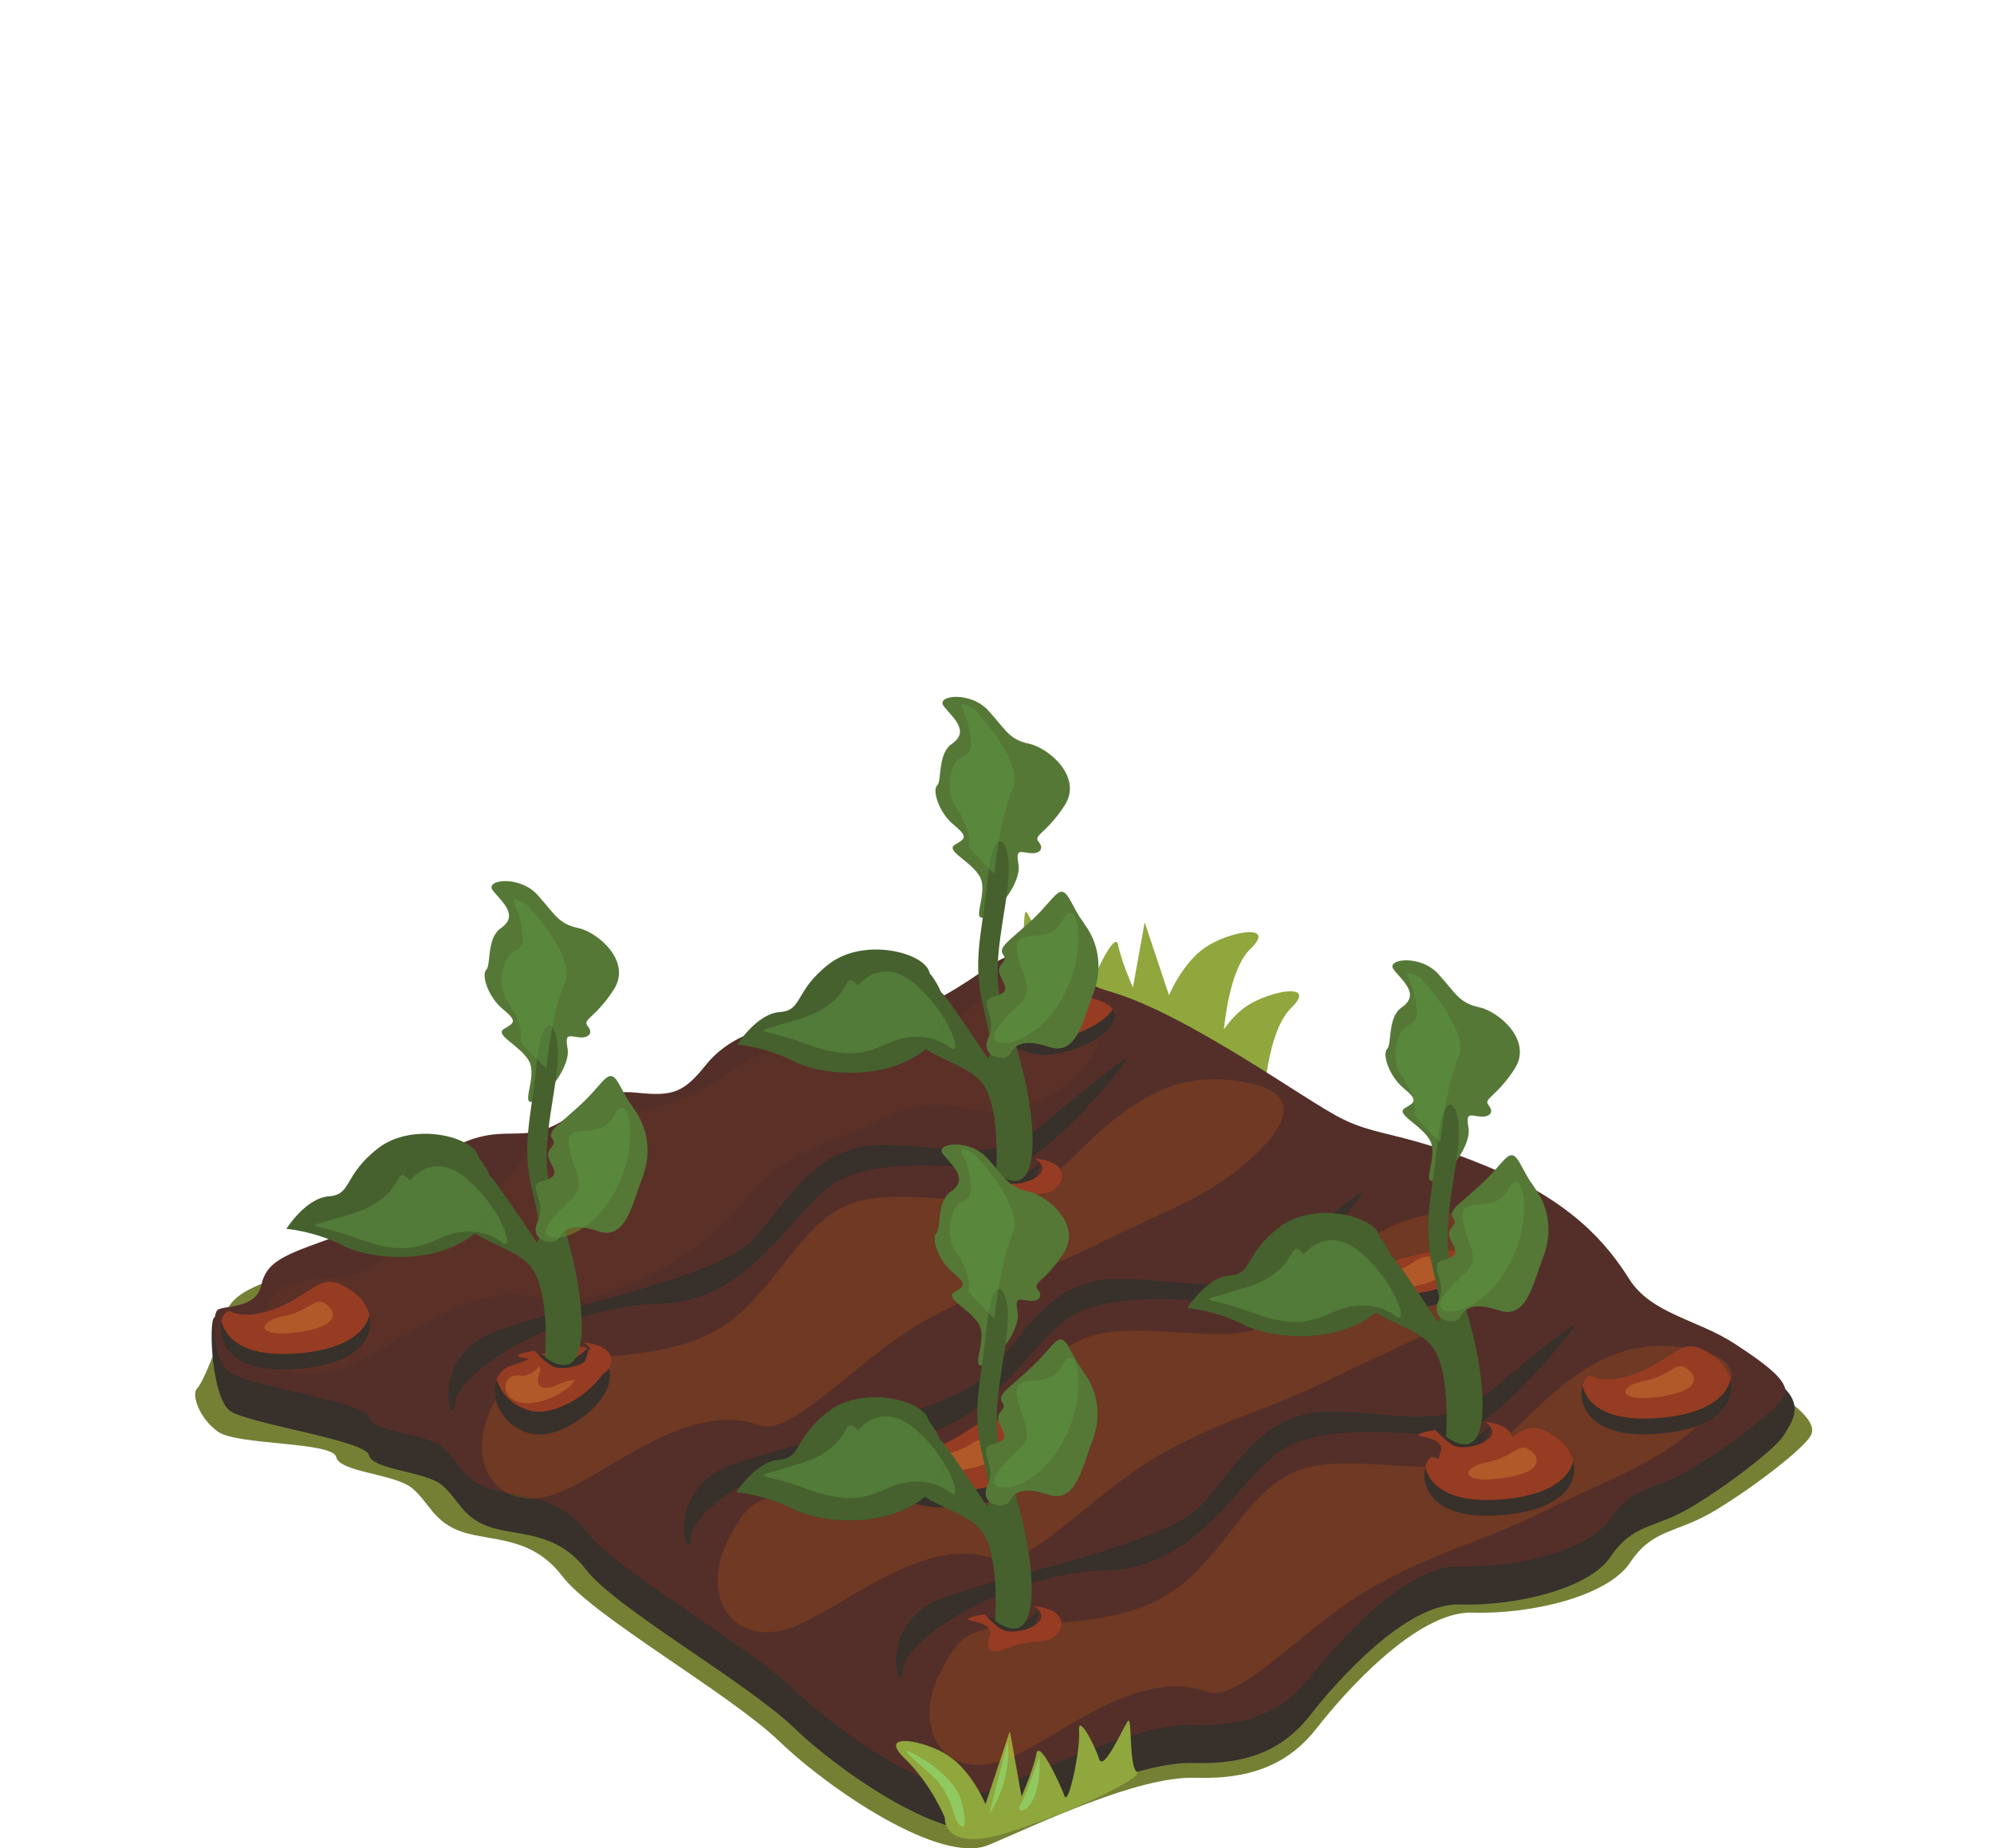 <?xml version="1.0" encoding="UTF-8" standalone="no"?>
<svg xmlns="http://www.w3.org/2000/svg" width="100%" height="100%" viewBox="0 0 356 330" version="1.1" style="clip-rule:evenodd;fill-rule:evenodd;stroke-linejoin:round;stroke-miterlimit:2" id="svg311">
    <g transform="translate(34.841,124.417)" style="clip-rule:evenodd;display:inline;fill-rule:evenodd;stroke-linejoin:round;stroke-miterlimit:2" id="stage_1">
        <path d="m 181.132,63.847 -0.359,-1.078 c 0.244,0.141 0.465,0.276 0.664,0.403 -0.197,0.42 -0.305,0.675 -0.305,0.675 z m -6.439,-1.383 c 0,0 -0.567,-1.283 -1.185,-2.905 0.568,0.203 1.099,0.402 1.602,0.598 z m -7.68,-0.049 c -0.412,1.148 -1.38,-2.197 -2.016,-5.729 1.324,0.479 2.659,0.943 3.984,1.369 -0.89,1.743 -1.694,3.594 -1.968,4.36 z M 160.86,55.74 c -0.362,1.159 -1.301,0.06 -2.287,-1.565 0.806,0.339 1.632,0.676 2.476,1.012 -0.071,0.195 -0.137,0.382 -0.189,0.553 z m 26.839,-0.504 c -1.631,1.096 -2.985,2.645 -4.034,4.129 0.522,-4.793 1.768,-11.505 4.736,-14.37 4.859,-4.692 -3.78,-3.132 -7.967,-0.324 -4.183,2.807 -6.566,8.611 -6.566,8.611 l -4.339,-13.026 -2.1,11.643 c 0,0 -2.138,-4.837 -2.642,-7.599 -0.505,-2.763 -4.367,5.669 -5.039,7.552 -0.675,1.883 -2.85,-8.307 -2.59,-11.6 0.258,-3.293 -2.773,2.394 -3.565,4.923 -0.787,2.529 -4.325,-5.677 -5.142,-6.715 -0.815,-1.037 -0.142,8.211 -1.633,9.057 -0.835,0.473 2.866,2.679 8.343,5.169 -0.118,2.329 -0.314,4.963 -1.077,5.395 -1.488,0.847 11.411,7.18 23.122,10.847 11.71,3.67 13.353,6.325 13.353,6.325 0,0 0.25,-15.004 5.108,-19.694 4.857,-4.691 -3.783,-3.131 -7.968,-0.323 z" style="fill:#8fa73d;fill-rule:nonzero" id="path2-48"/>
        <path d="m 279.154,122.008 c -6.858,-4.458 -15.431,-5.484 -19.545,-12 -4.116,-6.515 -10.631,-14.402 -26.403,-20.916 -15.774,-6.516 -20.231,-5.487 -27.089,-8.917 -6.857,-3.427 -28.8,-19.544 -43.204,-23.659 -9.611,-2.746 -13.029,-11.314 -22.63,-4.458 -9.598,6.858 -20.229,12.346 -30.516,10.972 -10.284,-1.37 -17.831,2.058 -21.945,7.202 -4.116,5.144 -6.172,5.829 -12.688,5.144 -6.514,-0.687 -7.885,1.714 -14.398,5.485 -6.515,3.772 -9.945,0.687 -17.146,3.429 -7.202,2.743 -11.999,5.485 -13.373,11.316 -1.372,5.828 -1.028,2.742 -10.287,6.172 -9.257,3.428 -13.715,4.457 -14.743,9.257 -1.029,4.8 -3.824,11.434 -4.854,12.463 -1.029,1.029 0.355,5.332 3.785,7.732 3.428,2.401 20.498,1.75 21.07,4.493 0.571,2.742 10.516,2.968 13.603,5.6 3.084,2.631 3.771,6.059 8.914,7.772 5.143,1.716 12.345,0.687 17.831,7.888 5.485,7.2 29.83,20.916 38.745,29.486 8.915,8.574 28.802,22.118 37.375,18.518 8.571,-3.601 26.589,-12.345 36.953,-12.002 10.366,0.342 16.879,-2.742 21.681,-8.914 4.799,-6.172 17.83,-20.916 27.773,-20.573 9.944,0.344 24.002,-2.744 28.117,-8.917 4.113,-6.169 8.23,-5.14 15.086,-9.257 6.858,-4.115 15.772,-10.973 17.145,-13.373 1.373,-2.398 -2.4,-5.484 -9.257,-9.943 z" style="fill:#758035;fill-rule:nonzero" id="path4-0"/>
        <path d="m 281.519,121.687 c -6.58,-4.277 -21.553,-4.72 -25.502,-10.975 -3.948,-6.251 -10.201,-13.818 -25.339,-20.072 -15.136,-6.251 -19.415,-5.266 -25.996,-8.556 -6.58,-3.292 -27.64,-18.757 -41.461,-22.706 -9.226,-2.634 -12.504,-10.859 -21.719,-4.278 -9.213,6.583 -19.414,11.848 -29.287,10.531 -9.874,-1.317 -17.11,1.975 -21.059,6.91 -3.951,4.936 -5.924,5.595 -12.176,4.936 -6.253,-0.658 -7.568,1.646 -13.818,5.266 -6.255,3.62 -9.547,0.659 -16.457,3.29 -6.909,2.633 -11.516,5.265 -12.833,10.861 -1.317,5.591 -0.986,2.631 -9.872,5.922 -8.884,3.291 -13.164,4.278 -14.15,8.883 -0.59,2.755 -3.149,1.553 -5.323,0.351 -1.463,-0.81 -2.752,-1.619 -3.15,-1.221 -0.986,0.987 -0.411,14.363 2.878,16.666 3.293,2.305 24.241,5.264 24.789,7.899 0.55,2.63 10.093,2.849 13.057,5.371 2.959,2.526 3.617,5.817 8.552,7.461 4.936,1.645 11.848,0.66 17.113,7.57 5.265,6.91 28.628,20.072 37.184,28.298 8.556,8.227 27.643,21.225 35.869,17.77 8.225,-3.455 25.515,-11.847 35.463,-11.517 9.947,0.331 16.2,-2.632 20.807,-8.557 4.606,-5.922 17.111,-20.072 26.655,-19.743 9.543,0.33 23.034,-2.632 26.982,-8.556 3.948,-5.922 7.898,-4.935 14.48,-8.883 6.581,-3.949 15.136,-10.531 16.453,-12.834 1.316,-2.304 4.444,-5.807 -2.14,-10.087 z" style="fill:#37302b;fill-rule:nonzero" id="path6-44"/>
        <path d="m 274.775,115.435 c -6.582,-4.277 -14.809,-5.264 -18.758,-11.517 -3.948,-6.253 -10.201,-13.821 -25.339,-20.074 -15.136,-6.251 -19.415,-5.264 -25.996,-8.554 -6.58,-3.292 -27.64,-18.757 -41.461,-22.706 -9.226,-2.636 -12.504,-10.861 -21.719,-4.278 -9.213,6.581 -19.414,11.846 -29.287,10.531 -9.874,-1.318 -17.11,1.974 -21.059,6.909 -3.951,4.937 -5.924,5.596 -12.176,4.937 -6.253,-0.659 -7.568,1.644 -13.818,5.265 -6.255,3.62 -9.547,0.657 -16.457,3.29 -6.909,2.633 -11.516,5.266 -12.833,10.859 -1.317,5.594 -0.986,2.633 -9.872,5.924 -8.884,3.29 -13.164,4.276 -14.15,8.884 -0.987,4.607 -6.909,3.619 -7.897,4.607 -0.987,0.989 -0.987,8.884 2.302,11.188 3.293,2.306 24.241,5.267 24.789,7.897 0.55,2.633 10.093,2.851 13.057,5.375 2.959,2.524 3.617,5.815 8.552,7.458 4.936,1.647 11.848,0.659 17.113,7.571 5.265,6.911 28.628,20.072 37.184,28.299 8.556,8.228 27.643,21.224 35.869,17.769 8.225,-3.455 25.515,-11.846 35.463,-11.516 9.947,0.329 16.2,-2.633 20.807,-8.557 4.606,-5.923 17.111,-20.071 26.655,-19.743 9.543,0.328 23.034,-2.633 26.982,-8.556 3.948,-5.923 7.898,-4.936 14.48,-8.885 6.581,-3.949 15.136,-10.529 16.453,-12.834 1.316,-2.303 -2.304,-5.265 -8.884,-9.543 z" style="fill:#542f29;fill-rule:nonzero" id="path8-4"/>
        <path d="m 168.154,191.933 c -1.49,-0.846 -0.817,-10.095 -1.634,-9.055 -0.815,1.035 -4.351,9.242 -5.142,6.712 -0.789,-2.527 -3.82,-8.214 -3.562,-4.92 0.259,3.292 -1.916,13.479 -2.591,11.596 -0.671,-1.882 -4.533,-10.314 -5.038,-7.549 -0.506,2.76 -2.643,7.598 -2.643,7.598 l -2.098,-11.644 -4.339,13.027 c 0,0 -2.384,-5.805 -6.569,-8.611 -4.184,-2.809 -12.824,-4.367 -7.965,0.325 4.858,4.689 7.28,10.708 7.28,10.708 0,0 -0.532,6.329 11.18,2.659 11.71,-3.668 24.613,-10.001 23.121,-10.846 z" style="fill:#8fa73d;fill-rule:nonzero" id="path10-3"/>
        <path d="m 139.867,190.704 c -7.471,0 -11.232,-7.788 -6.921,-16.365 3.368,-6.698 5.088,-7.723 11.728,-8.307 0.545,0.222 1.035,0.328 1.473,0.328 0.598,0 1.099,-0.195 1.515,-0.555 2.343,-0.161 5.172,-0.346 8.648,-0.681 17.112,-1.644 21.391,-6.91 29.617,-17.44 6.708,-8.587 10.571,-10.828 19.976,-10.828 2.129,0 4.543,0.116 7.337,0.297 2.487,0.163 4.583,0.272 6.395,0.296 -0.24,0.919 -0.269,2.104 0.108,3.303 0.002,0.006 0.004,0.013 0.006,0.019 0.001,0.003 0.001,0.004 0.002,0.006 0.804,2.526 3.416,5.109 9.665,5.396 h 0.004 c 0.012,0 0.023,0.002 0.035,0.002 h 0.008 c 0.019,10e-4 0.04,0.003 0.059,0.003 0.004,0 0.01,0 0.014,0 0.01,0 0.019,0.001 0.029,0.001 0.008,0 0.016,0.001 0.023,0.001 0.011,0.001 0.022,0.001 0.033,0.001 0.012,0.002 0.022,0.002 0.033,0.002 h 0.022 c 0.011,0.001 0.021,0.001 0.032,0.001 0.005,0.001 0.011,0.001 0.016,0.001 0.016,0.001 0.031,0.001 0.047,0.002 h 0.016 c 0.014,0 0.028,10e-4 0.042,10e-4 0.003,0 0.006,0 0.008,0.001 0.018,0 0.034,0.002 0.052,0.002 h 0.01 c 0.017,0 0.033,0 0.05,0.001 h 0.002 c 0.019,0 0.038,0 0.057,0.001 h 10e-4 c 0.018,0 0.037,10e-4 0.055,10e-4 h 0.003 c 0.175,0.004 0.352,0.005 0.531,0.005 0.486,0 0.991,-0.012 1.518,-0.039 0.02,-0.001 0.04,-0.002 0.06,-0.003 0.006,0 0.011,0 0.017,0 0.015,-0.002 0.031,-0.003 0.046,-0.003 0.005,-0.001 0.012,-0.001 0.017,-0.001 0.019,-0.001 0.037,-0.001 0.056,-0.003 0.007,-0.001 0.015,-0.001 0.022,-0.001 0.012,0 0.025,-0.002 0.037,-0.003 0.008,0 0.016,-10e-4 0.024,-10e-4 0.018,-0.001 0.036,-0.001 0.054,-0.003 0.006,0 0.014,-0.001 0.02,-0.001 0.013,-0.001 0.026,-0.002 0.038,-0.002 0.009,0 0.018,-0.002 0.027,-0.002 0.012,-0.001 0.023,-0.001 0.036,-0.001 0.013,-0.002 0.026,-0.003 0.04,-0.004 0.01,0 0.019,-0.001 0.03,-0.001 0.01,0 0.021,-0.002 0.032,-0.003 0.008,0 0.019,-10e-4 0.027,-0.002 0.013,0 0.025,0 0.038,-0.002 0.013,-0.001 0.027,-0.001 0.04,-0.003 0.011,0 0.02,-0.001 0.031,-0.002 0.009,0 0.017,-0.001 0.027,-0.001 0.009,0 0.018,-0.002 0.028,-0.002 0.011,-0.001 0.023,-0.002 0.034,-0.003 0.016,0 0.031,-0.002 0.046,-0.003 0.009,0 0.016,0 0.025,-0.002 0.011,-0.001 0.022,-0.001 0.033,-0.002 0.007,-0.001 0.013,-0.001 0.02,-0.001 0.021,-0.002 0.04,-0.004 0.061,-0.005 0.006,-0.001 0.013,-0.001 0.019,-0.001 0.012,-10e-4 0.024,-0.002 0.036,-0.002 0.005,-0.002 0.011,-0.002 0.015,-0.002 0.026,-0.002 0.052,-0.003 0.078,-0.006 0.002,0 0.003,-0.001 0.005,-0.001 0.013,-0.001 0.024,-0.002 0.037,-0.003 0.004,0 0.01,0 0.014,-0.001 0.04,-0.003 0.08,-0.005 0.12,-0.009 0.004,-10e-4 0.009,-10e-4 0.014,-0.002 0.013,-0.001 0.025,-0.002 0.038,-0.002 0.004,0 0.008,0 0.012,-0.002 0.026,-0.002 0.052,-0.003 0.078,-0.007 h 0.003 c 0.013,-0.001 0.026,-0.002 0.039,-0.003 0.005,-0.001 0.008,-0.001 0.013,-0.001 0.042,-0.004 0.083,-0.008 0.125,-0.012 h 0.002 c 2.565,-0.234 4.675,-0.699 6.384,-1.326 0,-0.001 0.002,-0.001 0.003,-0.001 0.008,-0.004 0.016,-0.007 0.025,-0.01 0.003,0 0.007,-0.002 0.01,-0.003 0.008,-0.002 0.015,-0.006 0.023,-0.009 10e-4,0 10e-4,0 0.002,-0.001 0.016,-0.005 0.032,-0.012 0.048,-0.018 0.006,-0.002 0.011,-0.003 0.017,-0.006 0.006,-0.002 0.012,-0.005 0.018,-0.007 0.009,-0.003 0.017,-0.006 0.027,-0.01 0.005,-0.002 0.011,-0.003 0.016,-0.006 0.009,-0.004 0.018,-0.007 0.027,-0.01 0.004,-0.002 0.007,-0.003 0.011,-0.005 0.01,-0.003 0.021,-0.008 0.03,-0.011 0.003,0 0.006,-0.002 0.008,-0.003 0.012,-0.005 0.024,-0.01 0.036,-0.014 0.003,-0.001 0.006,-0.001 0.008,-0.003 0.012,-0.005 0.022,-0.009 0.034,-0.013 0.001,-0.001 0.002,-0.002 0.004,-0.002 0.027,-0.011 0.053,-0.021 0.08,-0.032 7.606,-3.032 6.682,-9.42 2.433,-12.381 -1.718,-1.198 -2.93,-1.686 -4.013,-1.686 -1.857,0 -3.338,1.434 -6.352,3.189 -0.32,0.185 -0.64,0.362 -0.956,0.528 2.079,-1.564 4.352,-3.799 7.582,-6.923 8.237,-7.972 14.972,-11.436 22.631,-11.436 1.299,0 2.626,0.099 3.99,0.293 -1.398,0.445 -2.819,1.624 -5.179,2.997 -3.201,1.865 -6.255,2.7 -8.564,2.7 -1.133,0 -2.086,-0.201 -2.789,-0.58 -0.096,-0.051 -0.194,-0.076 -0.292,-0.076 -1.016,0 -2.079,2.62 -1.153,5.24 0.398,1.126 1.165,2.254 2.461,3.171 l 0.001,10e-4 c 0.007,0.005 0.014,0.01 0.021,0.015 0.002,0.002 0.005,0.003 0.008,0.005 0.005,0.005 0.01,0.007 0.015,0.011 0.007,0.005 0.012,0.008 0.019,0.013 0.002,0.002 0.004,0.003 0.007,0.005 0.005,0.003 0.01,0.007 0.016,0.011 1.167,0.804 2.753,1.442 4.869,1.769 0.003,0 0.005,0.001 0.008,0.001 0.01,0.002 0.019,0.003 0.029,0.005 0.002,0 0.005,0 0.007,0 0.016,0.003 0.032,0.005 0.048,0.008 0.005,0 0.012,0.001 0.017,0.002 0.007,0.001 0.015,0.003 0.022,0.003 0.008,0.002 0.017,0.003 0.025,0.005 0.009,0 0.017,0.002 0.026,0.003 0.009,10e-4 0.019,0.003 0.029,0.005 0.005,0 0.01,0 0.016,0.001 0.012,0.002 0.024,0.004 0.037,0.005 0.002,0.001 0.003,0.001 0.004,0.001 0.014,0.002 0.029,0.004 0.043,0.006 0.004,10e-4 0.008,10e-4 0.012,0.002 0.03,0.004 0.06,0.008 0.091,0.012 h 0.004 c 0.892,0.117 1.873,0.181 2.952,0.181 0.486,0 0.991,-0.013 1.517,-0.039 0.02,-0.002 0.041,-0.003 0.061,-0.004 0.005,-0.001 0.01,-0.001 0.015,-0.001 0.018,0 0.037,-0.002 0.055,-0.003 h 0.007 c 0.021,-0.002 0.043,-0.002 0.065,-0.004 h 0.002 c 0.022,-10e-4 0.043,-10e-4 0.065,-0.004 h 0.002 c 3.264,-0.186 5.863,-0.72 7.885,-1.484 -7.448,6.789 -16.31,9.682 -26.802,14.93 -11.847,5.922 -18.427,6.909 -30.603,13.49 -11.355,6.137 -22.684,19.302 -28.988,19.301 -0.455,0 -0.885,-0.069 -1.287,-0.213 -1.841,-0.668 -3.711,-0.959 -5.595,-0.959 -10.322,0 -20.991,8.75 -28.828,12.387 l -0.791,-4.388 -1.806,5.422 c -0.381,0.121 -0.753,0.223 -1.115,0.304 -0.929,0.208 -1.817,0.307 -2.658,0.307 z m 134.321,-68.438 c -0.335,-1.797 -1.487,-3.475 -3.145,-4.63 -0.243,-0.171 -0.476,-0.326 -0.701,-0.468 3.474,1.249 4.265,3.146 3.846,5.098 z" style="fill:#6f3923;fill-rule:nonzero" id="path12-3"/>
        <path d="m 143.64,190.093 1.806,-5.422 0.791,4.388 c -0.905,0.421 -1.773,0.772 -2.597,1.034 z" style="fill:#a1a438;fill-rule:nonzero" id="path14-3"/>
        <path d="m 231.336,123.874 c -8.881,7.45 -16.452,3.737 -28.629,3.737 -12.176,0 -16.452,9.542 -23.034,16.672 -6.582,7.13 -33.564,11.956 -46.069,16.564 -12.503,4.607 -7.567,18.758 -7.238,12.833 0.328,-5.923 19.743,-17.441 36.525,-17.768 16.782,-0.331 24.022,-17.771 31.92,-21.94 7.896,-4.169 21.061,-2.412 28.629,-2.083 7.568,0.329 22.047,-18.429 22.047,-18.429 3.337,-4.045 -5.265,2.963 -14.151,10.414 z" style="fill:#37302b;fill-rule:nonzero" id="path16-7"/>
        <path d="m 102.026,167.001 c -7.472,0 -11.234,-7.788 -6.921,-16.365 2.355,-4.686 3.904,-6.595 6.897,-7.518 1.463,0.441 3.11,1.057 4.791,1.909 2.347,1.193 6.048,2.013 10.018,2.013 4.014,0 8.304,-0.839 11.747,-2.974 0.217,0.063 0.441,0.123 0.672,0.179 h 0.001 c 0.028,0.007 0.055,0.013 0.083,0.02 0.003,0.001 0.006,0.001 0.01,0.002 0.016,0.004 0.032,0.008 0.049,0.012 0.001,0 0.002,0 0.004,0.001 0.007,0.002 0.014,0.003 0.021,0.005 0.006,0.002 0.011,0.002 0.017,0.003 0.006,0.002 0.013,0.003 0.019,0.005 0.011,0.002 0.022,0.005 0.033,0.007 0.005,10e-4 0.01,0.003 0.016,0.004 0.008,0.001 0.015,0.004 0.023,0.005 0.005,0.001 0.01,0.002 0.015,0.003 0.012,0.004 0.024,0.005 0.036,0.009 0.003,0 0.007,0.001 0.011,0.001 0.009,0.002 0.02,0.005 0.03,0.007 0.003,0.001 0.007,0.001 0.01,0.002 0.014,0.003 0.026,0.006 0.039,0.009 h 0.005 c 0.012,0.003 0.025,0.007 0.038,0.008 0.002,10e-4 0.004,10e-4 0.006,0.002 0.029,0.006 0.058,0.013 0.087,0.018 1.185,0.24 2.553,0.375 4.13,0.375 2.374,1.123 4.706,2.175 6.187,3.828 1.074,1.198 1.753,3.089 2.176,5.168 -1.664,-0.534 -3.351,-0.771 -5.049,-0.771 -12.066,0 -24.605,11.957 -32.545,13.726 -0.928,0.208 -1.815,0.307 -2.656,0.307 z m 46.748,-14.461 c -0.548,-3.567 -1.425,-7.227 -2.378,-10.176 0.52,-0.384 1.231,-0.647 2.268,-0.647 0.923,0 2.104,0.208 3.636,0.724 0.541,0.183 1.037,0.268 1.492,0.268 3.708,0.001 4.767,-5.625 6.37,-9.772 1.802,-4.652 0.794,-8.838 -0.999,-11.621 -1.792,-2.786 -1.029,-1.228 -2.989,-4.895 -0.077,-0.144 -0.152,-0.28 -0.226,-0.404 3.278,-2.153 6.815,-2.863 12.107,-2.863 2.13,0 4.545,0.115 7.341,0.297 2.846,0.186 5.181,0.302 7.163,0.302 2.783,0 4.871,-0.229 6.708,-0.812 2.22,0.738 5.057,1.203 8.046,1.203 4.714,0 9.806,-1.154 13.463,-4.21 2.594,1.632 5.723,2.673 8.048,4.234 -4.619,2.346 -9.653,4.443 -15.129,7.181 -11.845,5.923 -18.427,6.91 -30.604,13.49 -8.932,4.831 -17.851,14.008 -24.317,17.701 z m -7.453,-8.133 c 0,0 -0.104,-0.158 -0.29,-0.435 0.231,-0.054 0.458,-0.109 0.679,-0.168 -0.137,0.595 -0.376,0.603 -0.389,0.603 z m 80.504,-32.896 c 0,0 -0.744,-1.115 -1.793,-2.668 0.322,-0.068 0.645,-0.146 0.969,-0.232 0.256,-0.068 0.513,-0.141 0.768,-0.22 -0.313,1.058 -0.044,1.826 0.479,2.332 -0.125,0.779 -0.41,0.788 -0.423,0.788 z m -7.541,-10.93 c -0.019,-0.025 -0.038,-0.049 -0.056,-0.074 -0.202,-0.269 -0.448,-0.517 -0.725,-0.74 -0.816,-2.022 -2.022,-3.372 -2.022,-3.372 -0.038,-0.21 -0.109,-0.417 -0.21,-0.621 3.011,-1.76 5.944,-2.849 8.963,-3.333 -0.163,2.154 -0.149,4.247 0.188,6.654 -1.912,0.359 -3.966,0.956 -6.138,1.486 z m 10.663,-1.702 c -0.399,-0.063 -0.808,-0.097 -1.226,-0.105 -0.203,-2.214 -0.116,-4.419 0.108,-6.63 0.064,-0.002 0.128,-0.002 0.192,-0.002 0.124,0 0.247,0.002 0.372,0.003 -0.081,0.324 -0.008,0.63 0.233,0.957 1.053,1.428 -1.686,1.587 -0.449,3.914 0.433,0.813 0.709,1.404 0.77,1.863 z" style="fill:#6f3923;fill-rule:nonzero" id="path18-0"/>
        <path d="m 193.494,100.17 c -8.883,7.45 -16.452,3.737 -28.628,3.737 -12.175,0 -16.453,9.544 -23.035,16.673 -6.583,7.131 -33.565,11.957 -46.069,16.564 -12.504,4.607 -7.568,18.756 -7.239,12.834 0.329,-5.924 19.743,-17.441 36.527,-17.771 16.781,-0.328 24.022,-17.769 31.918,-21.938 7.898,-4.171 21.061,-2.412 28.629,-2.084 7.568,0.329 22.046,-18.426 22.046,-18.426 3.339,-4.047 -5.263,2.961 -14.149,10.411 z" style="fill:#37302b;fill-rule:nonzero" id="path20-1"/>
        <path d="m 59.942,143.12 c -1.541,0 -2.924,-0.33 -4.112,-0.932 1.509,0.274 3.108,0.509 4.727,0.915 -0.208,0.011 -0.412,0.017 -0.615,0.017 z" style="fill:#5b3f25;fill-rule:nonzero" id="path22-3"/>
        <path d="m 60.557,143.103 c -1.619,-0.406 -3.218,-0.641 -4.727,-0.915 -4.57,-2.314 -6.237,-8.625 -2.811,-15.432 0.221,-0.44 0.434,-0.854 0.643,-1.247 0.637,2.494 2.658,4.98 5.885,5.938 h 0.001 c 0.009,0.003 0.018,0.005 0.028,0.008 10e-4,0 0.002,10e-4 0.003,10e-4 0.027,0.008 0.053,0.016 0.08,0.024 0.003,0 0.006,0.001 0.01,0.002 0.007,0.003 0.014,0.004 0.022,0.006 0.005,0.001 0.009,0.003 0.014,0.005 0.01,0.002 0.019,0.005 0.029,0.008 0.007,0.001 0.014,0.003 0.022,0.005 0.005,0.001 0.011,0.003 0.016,0.005 0.007,0.001 0.014,0.003 0.021,0.005 0.005,0.001 0.01,0.003 0.014,0.004 0.012,0.004 0.024,0.007 0.035,0.009 0.472,0.124 0.977,0.182 1.506,0.182 6.509,0 16.581,-8.838 11.199,-13.835 1.184,-0.094 2.459,-0.203 3.835,-0.336 17.112,-1.645 21.39,-6.911 29.616,-17.441 6.708,-8.584 10.571,-10.827 19.971,-10.827 2.131,0 4.546,0.115 7.343,0.299 0.163,0.01 0.322,0.021 0.482,0.03 -1.202,2.165 -0.765,5.475 -1.49,6.169 -0.895,0.853 0.305,4.806 2.953,6.996 2.647,2.193 2.071,2.457 0.237,3.547 -0.849,0.506 -0.303,1.165 0.687,2.008 -1.622,0.776 -3.334,1.643 -5.174,2.638 -11.354,6.138 -22.684,19.302 -28.987,19.299 -0.455,0 -0.885,-0.069 -1.286,-0.213 -1.841,-0.667 -3.711,-0.958 -5.594,-0.958 -12.065,0 -24.604,11.955 -32.543,13.729 -0.704,0.156 -1.385,0.25 -2.04,0.287 z m 93.317,-42.092 c 0.385,-0.503 0.789,-1.073 1.208,-1.721 2.85,-4.43 -1.471,-8.932 -4.929,-10.5 0.465,-0.047 0.983,-0.101 1.579,-0.171 2.048,-0.238 3.921,-2.531 2.722,-4.293 1.39,-1.265 2.957,-2.794 4.853,-4.628 8.238,-7.972 14.971,-11.437 22.629,-11.437 1.826,0 3.707,0.198 5.671,0.577 10.201,1.975 6.607,7.526 3.619,10.86 -8,8.921 -17.77,11.847 -29.616,17.769 -2.83,1.415 -5.359,2.548 -7.736,3.544 z" style="fill:#6f3923;fill-rule:nonzero" id="path24-8"/>
        <path d="m 151.411,76.288 c -8.886,7.451 -16.455,3.737 -28.631,3.737 -12.174,0 -16.452,9.546 -23.035,16.674 -6.581,7.131 -33.563,11.955 -46.067,16.565 -12.505,4.604 -7.569,18.755 -7.24,12.833 0.329,-5.924 19.744,-17.443 36.525,-17.771 16.782,-0.331 24.023,-17.768 31.92,-21.939 7.899,-4.17 21.061,-2.412 28.629,-2.083 7.569,0.329 22.046,-18.428 22.046,-18.428 3.338,-4.046 -5.264,2.962 -14.147,10.412 z" style="fill:#37302b;fill-rule:nonzero" id="path26-5"/>
        <path d="m 20.098,120.925 c -1.716,0 -3.267,-0.268 -4.566,-0.794 h 0.144 c 0.487,0 0.991,-0.013 1.518,-0.039 0.02,-0.002 0.04,-0.003 0.059,-0.004 0.007,-10e-4 0.012,-10e-4 0.019,-10e-4 0.016,-0.001 0.032,-0.002 0.049,-0.003 0.003,0 0.008,0 0.012,0 0.019,-0.002 0.041,-0.003 0.061,-0.004 0.003,0 0.006,0 0.01,-0.001 0.018,0 0.035,0 0.052,-0.002 0.005,-0.001 0.009,-0.001 0.013,-0.001 0.021,-10e-4 0.041,-0.003 0.061,-0.004 h 0.007 c 0.018,-0.001 0.037,-0.001 0.056,-0.003 0.004,-0.001 0.008,-0.001 0.012,-0.001 0.041,-0.002 0.081,-0.005 0.122,-0.008 0.004,0 0.008,0 0.012,-0.001 0.019,-10e-4 0.04,-10e-4 0.059,-0.003 h 0.001 c 0.022,-0.002 0.044,-0.003 0.065,-0.005 h 0.004 c 0.021,-0.001 0.041,-0.003 0.063,-0.004 h 10e-4 c 0.022,-0.002 0.043,-0.002 0.065,-0.005 h 0.001 c 0.02,-0.001 0.041,-0.002 0.061,-0.004 0.003,0 0.005,-10e-4 0.008,-10e-4 0.042,-0.003 0.082,-0.005 0.124,-0.009 h 0.007 c 0.02,-0.001 0.041,-0.004 0.061,-0.004 0.043,-0.004 0.086,-0.008 0.128,-0.01 h 0.003 c 0.043,-0.005 0.085,-0.008 0.128,-0.012 14.959,-1.254 14.812,-10.219 9.534,-13.897 -1.717,-1.197 -2.928,-1.685 -4.012,-1.685 -1.857,0 -3.338,1.433 -6.352,3.186 -1.811,1.054 -3.576,1.78 -5.185,2.21 0.156,-0.366 0.33,-0.742 0.523,-1.125 4.124,-8.203 13.009,-1.557 21.23,-8.77 0.725,0.056 1.467,0.085 2.219,0.085 4.713,0.001 9.803,-1.153 13.46,-4.209 3.343,2.1 7.572,3.224 9.827,5.74 1.207,1.346 1.915,3.568 2.322,5.948 -1.686,-0.549 -3.395,-0.792 -5.115,-0.792 -12.066,0 -24.604,11.957 -32.546,13.727 -1.515,0.338 -2.971,0.505 -4.325,0.505 z M 68.721,107.61 c -0.446,-3.83 -1.347,-7.964 -2.371,-11.345 0.93,-0.295 1.945,-0.797 2.978,-1.509 0.739,0.099 1.608,0.306 2.634,0.653 0.541,0.183 1.037,0.269 1.492,0.269 3.709,0 4.767,-5.63 6.37,-9.775 1.795,-4.633 0.802,-8.802 -0.976,-11.586 6.019,-1.664 11.934,-3.509 16.292,-7.139 2.28,-1.9 4.882,-3.067 7.669,-3.789 1.295,0.422 2.71,0.979 4.15,1.71 2.346,1.192 6.047,2.012 10.017,2.012 4.713,0 9.805,-1.155 13.461,-4.209 3.343,2.099 7.573,3.222 9.828,5.738 1.122,1.252 1.813,3.262 2.232,5.45 -1.692,-0.049 -3.275,-0.336 -4.872,-0.622 -1.752,-0.315 -3.52,-0.629 -5.464,-0.629 -2.502,0 -5.296,0.521 -8.723,2.235 -11.846,5.924 -17.689,4.987 -26.36,16.01 -6.554,8.333 -19.828,14.885 -28.357,16.526 z M 60.983,97.373 c 0,0 -4.225,-6.336 -6.743,-9.84 0.781,-0.656 1.619,-1.532 2.529,-2.698 0.76,-0.972 1.617,-1.842 2.556,-2.625 0.09,1.942 0.384,4.01 0.979,6.458 0.489,2.01 0.789,3.555 0.962,4.744 -0.023,0.055 -0.048,0.108 -0.074,0.162 -0.676,1.415 -0.414,2.404 0.215,3.012 -0.125,0.778 -0.41,0.787 -0.424,0.787 z m 2.073,-11.292 c -0.316,-2.087 -0.347,-4.165 -0.218,-6.246 0.365,-0.202 0.739,-0.397 1.117,-0.584 0.515,1.175 -1.767,1.464 -0.617,3.627 1.012,1.905 1.163,2.598 -0.282,3.203 z m 85.932,-13.148 c -0.527,-3.557 -1.391,-7.234 -2.339,-10.224 0.929,0.501 2.066,0.901 3.401,1.131 0.472,0.081 0.978,0.12 1.507,0.12 1.38,0 2.92,-0.262 4.438,-0.706 2.039,-0.595 4.038,-1.518 5.563,-2.576 -1,4.091 -4.59,8.521 -11.172,11.649 -0.478,0.228 -0.944,0.429 -1.398,0.606 z m -7.503,-8.455 c 0,0 -2.508,-3.761 -4.81,-7.092 0.13,-0.117 0.259,-0.237 0.386,-0.359 1.295,-1.253 2.38,-2.329 3.309,-3.248 0.122,0.638 0.267,1.3 0.435,1.992 0.49,2.012 0.79,3.56 0.963,4.749 -0.023,0.053 -0.048,0.107 -0.073,0.16 -0.676,1.413 -0.415,2.402 0.214,3.011 -0.125,0.778 -0.411,0.787 -0.424,0.787 z m 19.081,-10.56 c -0.05,-0.016 -0.101,-0.031 -0.151,-0.045 -0.124,-0.037 -0.248,-0.07 -0.373,-0.099 0.046,-0.129 0.092,-0.257 0.139,-0.383 0.137,0.17 0.265,0.347 0.385,0.527 z m -17.007,-0.734 c -0.114,-0.749 -0.191,-1.496 -0.236,-2.243 0.247,-0.221 0.481,-0.421 0.703,-0.601 0.84,1.637 0.884,2.278 -0.467,2.844 z" style="fill:#5b3127;fill-rule:nonzero" id="path28-8"/>
        <path d="m 70.206,116.392 c -3.73,-1.666 -8.39,1.317 -13.656,2.963 -5.265,1.644 -3.619,10.365 3.292,12.174 6.91,1.81 21.059,-10.367 10.364,-15.137 z" style="fill:#963c22;fill-rule:nonzero" id="path30-0"/>
        <path d="m 59.842,127.451 c -3.198,-0.838 -5.251,-3.155 -6.033,-5.568 -1.275,3.241 0.944,8.314 6.033,9.646 5.765,1.508 16.554,-6.71 13.772,-12.247 -1.902,4.716 -9.328,9.333 -13.772,8.169 z" style="fill:#37302b;fill-rule:nonzero" id="path32-2"/>
        <path d="m 59.317,126.114 c -0.154,0 -0.305,-0.004 -0.451,-0.016 -4.394,-0.313 -4.376,-4.967 -1.285,-4.967 0.144,0 0.294,0.01 0.452,0.031 0.141,0.019 0.279,0.029 0.412,0.029 1.314,0 2.236,-0.883 3.129,-1.768 0.439,-0.433 0.87,-0.867 1.338,-1.197 1.148,0.759 2.107,1.1 2.897,1.101 0.537,0 0.996,-0.157 1.385,-0.45 3.44,3.137 -3.531,7.237 -7.877,7.237 z" style="fill:#b15929;fill-rule:nonzero" id="path34-9"/>
        <path d="m 225.906,99.092 c -3.733,-1.096 -8.391,0.867 -13.656,1.95 -5.265,1.084 -3.621,6.826 3.291,8.02 6.91,1.191 21.06,-6.827 10.365,-9.97 z" style="fill:#963c22;fill-rule:nonzero" id="path36-80"/>
        <path d="m 215.541,106.376 c -3.2,-0.552 -5.253,-2.079 -6.033,-3.667 -1.277,2.134 0.946,5.474 6.033,6.353 5.763,0.996 16.553,-4.42 13.77,-8.066 -1.9,3.104 -9.327,6.146 -13.77,5.38 z" style="fill:#37302b;fill-rule:nonzero" id="path38-3"/>
        <path d="m 217.582,105.244 c -0.769,-1.118 -1.54,-2.227 -2.214,-3.173 0.716,-0.216 1.317,-0.599 1.904,-0.983 0.893,-0.581 1.756,-1.163 2.953,-1.163 0.106,0 0.214,0.004 0.326,0.014 0.15,0.903 0.345,1.852 0.592,2.867 0.11,0.451 0.21,0.879 0.301,1.284 -1.115,0.5 -2.498,0.909 -3.862,1.154 z" style="fill:#b15929;fill-rule:nonzero" id="path40-3"/>
        <path d="m 160.415,53.873 c -3.732,-1.096 -8.391,0.865 -13.657,1.95 -5.264,1.084 -3.618,6.826 3.292,8.017 6.909,1.192 21.06,-6.826 10.365,-9.967 z" style="fill:#963c22;fill-rule:nonzero" id="path42-4"/>
        <path d="m 150.05,61.157 c -3.2,-0.552 -5.254,-2.082 -6.033,-3.668 -1.274,2.134 0.943,5.474 6.033,6.351 5.765,0.995 16.552,-4.419 13.771,-8.066 -1.902,3.107 -9.328,6.148 -13.771,5.383 z" style="fill:#37302b;fill-rule:nonzero" id="path44-3"/>
        <path d="m 242.974,132.175 c -4.663,-3.25 -5.594,-1.275 -10.365,1.503 -4.772,2.774 -9.213,3.269 -11.353,2.117 -1.082,-0.584 -2.46,2.29 -1.444,5.164 0.991,2.803 4.26,5.607 12.304,5.201 16.288,-0.821 16.288,-10.201 10.858,-13.985 z" style="fill:#963c22;fill-rule:nonzero" id="path46-1"/>
        <path d="m 232.116,143.363 c -8.668,0.438 -11.792,-2.849 -12.495,-5.851 -0.778,3.137 0.884,9.234 12.495,8.648 11.623,-0.586 14.95,-5.529 13.927,-9.688 -0.84,3.32 -4.857,6.435 -13.927,6.891 z" style="fill:#37302b;fill-rule:nonzero" id="path48-8"/>
        <path d="m 230.435,139.733 c -4.591,0 -3.873,-2.295 0.363,-3.115 3.715,-0.719 4.987,-2.573 6.358,-2.573 0.511,0 1.036,0.258 1.706,0.928 0,0 3.29,3.126 -4.939,4.442 -1.393,0.222 -2.551,0.318 -3.488,0.318 z" style="fill:#b15929;fill-rule:nonzero" id="path50-9"/>
        <path d="m 146.298,130.718 c -4.662,-3.248 -5.593,-1.272 -10.365,1.504 -4.772,2.776 -9.214,3.269 -11.354,2.116 -1.082,-0.582 -2.459,2.291 -1.444,5.165 0.991,2.805 4.259,5.608 12.304,5.201 16.287,-0.823 16.287,-10.2 10.859,-13.986 z" style="fill:#963c22;fill-rule:nonzero" id="path52-64"/>
        <path d="m 135.439,141.907 c -8.666,0.438 -11.791,-2.849 -12.492,-5.851 -0.78,3.135 0.881,9.234 12.492,8.648 11.624,-0.586 14.949,-5.529 13.93,-9.69 -0.843,3.322 -4.858,6.436 -13.93,6.893 z" style="fill:#37302b;fill-rule:nonzero" id="path54-7"/>
        <path d="m 136.982,137.999 c -0.729,-1.061 -1.458,-2.108 -2.099,-3.008 2.761,-0.708 4.011,-2.03 5.137,-2.338 0.154,0.957 0.359,1.965 0.622,3.046 0.109,0.45 0.21,0.877 0.301,1.282 -0.844,0.372 -2.034,0.711 -3.694,0.976 -0.09,0.015 -0.179,0.028 -0.267,0.042 z" style="fill:#b15929;fill-rule:nonzero" id="path56-0"/>
        <path d="m 271.043,117.636 c -4.663,-3.25 -5.595,-1.276 -10.366,1.501 -4.771,2.779 -9.215,3.271 -11.353,2.12 -1.084,-0.584 -2.461,2.29 -1.445,5.164 0.991,2.803 4.261,5.607 12.304,5.202 16.288,-0.823 16.288,-10.202 10.86,-13.987 z" style="fill:#963c22;fill-rule:nonzero" id="path58-9"/>
        <path d="m 260.183,128.825 c -8.667,0.437 -11.79,-2.851 -12.494,-5.851 -0.776,3.136 0.884,9.233 12.494,8.649 11.623,-0.589 14.949,-5.531 13.93,-9.692 -0.843,3.321 -4.859,6.437 -13.93,6.894 z" style="fill:#37302b;fill-rule:nonzero" id="path60-3"/>
        <path d="m 258.505,125.196 c -4.593,0 -3.875,-2.297 0.363,-3.117 3.715,-0.719 4.985,-2.573 6.355,-2.573 0.511,0 1.036,0.258 1.706,0.927 0,0 3.289,3.127 -4.936,4.443 -1.394,0.223 -2.552,0.32 -3.488,0.32 z" style="fill:#b15929;fill-rule:nonzero" id="path62-9"/>
        <path d="m 28.052,106.105 c -4.661,-3.249 -5.593,-1.275 -10.364,1.501 -4.771,2.776 -9.214,3.271 -11.353,2.117 -1.083,-0.582 -2.461,2.291 -1.445,5.166 0.991,2.803 4.26,5.607 12.304,5.203 16.288,-0.825 16.288,-10.203 10.858,-13.987 z" style="fill:#963c22;fill-rule:nonzero" id="path64-8"/>
        <path d="m 17.194,117.293 c -8.665,0.438 -11.79,-2.851 -12.492,-5.85 -0.78,3.134 0.884,9.235 12.492,8.649 11.623,-0.589 14.95,-5.533 13.929,-9.692 -0.842,3.323 -4.856,6.435 -13.929,6.893 z" style="fill:#37302b;fill-rule:nonzero" id="path66-5"/>
        <path d="m 15.518,113.663 c -4.592,0 -3.876,-2.295 0.359,-3.117 3.716,-0.719 4.987,-2.572 6.357,-2.572 0.511,0 1.036,0.258 1.707,0.928 0,0 3.29,3.125 -4.937,4.443 -1.393,0.223 -2.549,0.318 -3.486,0.318 z" style="fill:#b15929;fill-rule:nonzero" id="path68-2"/>
        <path d="m 127.188,188.215 c -1.206,-0.384 2.193,2.302 4.883,4.881 2.688,2.576 3.618,7.129 3.618,7.129 1.536,2.852 2.359,1.536 1.099,-3.126 -1.265,-4.663 -8.392,-8.502 -9.6,-8.884 z" style="fill:#91c961;fill-rule:nonzero" id="path70-93"/>
        <path d="m 141.777,199.457 c 0,0 4.058,-5.537 3.291,-12.888 z" style="fill:#91c961;fill-rule:nonzero" id="path72-3"/>
        <path d="m 147.373,197.702 c -1.429,2.357 3.946,1.755 3.344,-8.664 0,0 -1.92,6.305 -3.344,8.664 z" style="fill:#91c961;fill-rule:nonzero" id="path74-9"/>
        <path d="m 64.799,118.52 c -2.38,-0.975 -4.184,-1.379 -4.184,-1.379 0,0 4.087,4.374 6.716,3.558 2.627,-0.816 2.949,-4.626 2.949,-4.626 0,0 -3.103,3.42 -5.481,2.447 z" style="fill:#37302b;fill-rule:nonzero" id="path76-0"/>
        <path d="m 69.397,115.29 c 0,0 2.327,1.26 0.883,2.837 -1.446,1.577 -5.085,2.125 -6.486,1.382 -1.402,-0.742 -3.179,-2.755 -3.179,-2.755 0,0 -2.358,0.304 -2.993,0.81 -0.636,0.505 4.91,0.346 3.861,3.237 -1.048,2.892 0.967,2.986 3.316,1.986 2.348,-0.999 3.346,-0.91 6.431,-1.272 3.082,-0.361 5.771,-5.375 -1.833,-6.225 z" style="fill:#963c22;fill-rule:nonzero" id="path78-6"/>
        <path d="m 68.382,41.267 c -3.481,-0.743 -4.042,-2.313 -7.235,-5.884 -3.189,-3.569 -9.432,-2.776 -8.03,-0.868 1.404,1.9 4.892,4.433 1.459,6.788 -2.583,1.772 -1.718,6.583 -2.61,7.435 -0.894,0.852 0.305,4.805 2.953,6.994 2.647,2.193 2.073,2.459 0.238,3.548 -1.833,1.091 2.821,2.893 4.432,5.716 1.612,2.822 -1.771,8.399 0.987,7.143 2.76,-1.253 6.394,-6.437 5.927,-9.245 -0.471,-2.809 0.082,-2.349 1.936,-2.117 1.86,0.229 2.682,-0.765 1.647,-1.993 -1.032,-1.226 1.39,-1.454 4.658,-6.528 3.264,-5.073 -2.883,-10.245 -6.362,-10.989 z" style="fill:#557837;fill-rule:nonzero" id="path80-0"/>
        <path d="m 64.594,66.601 c 0.975,-8.595 -2.534,-11.853 -3.611,-1.222 -1.077,10.633 -2.809,14.536 -0.679,23.289 2.13,8.753 0.679,8.705 0.679,8.705 0,0 -5.349,-8.023 -7.597,-11.005 -2.245,-2.979 -9.756,-3.387 -8.016,3.639 1.742,7.026 10.706,7.416 14.392,11.53 3.685,4.113 2.724,16.396 2.724,16.396 10.481,7.539 6.104,-17.552 2.275,-26.046 -3.827,-8.493 -1.143,-16.69 -0.167,-25.286 z" style="fill:#46612e;fill-rule:nonzero" id="path82-0"/>
        <path d="m 75.835,69.389 c -1.958,-3.667 -2.54,-0.797 -6.747,3.165 -4.212,3.963 -6.357,4.983 -5.302,6.411 1.051,1.429 -1.686,1.585 -0.448,3.913 1.238,2.329 1.188,2.846 -1.491,3.607 -2.678,0.763 0.979,3.675 -0.655,7.089 -1.785,3.737 2.973,4.508 3.761,3.109 0.784,-1.398 2.063,-2.944 7.009,-1.274 4.95,1.672 6.063,-4.851 7.862,-9.506 1.802,-4.652 0.794,-8.837 -0.998,-11.621 -1.793,-2.787 -1.031,-1.228 -2.991,-4.893 z" style="fill:#557837;fill-rule:nonzero" id="path84-4"/>
        <path d="m 32.652,80.599 c -6.264,4.871 -4.615,8.279 -8.765,8.572 -4.149,0.289 -7.599,5.812 -7.599,5.812 0,0 4.923,0.349 10.169,3.012 5.241,2.663 17.238,3.465 23.9,-2.566 C 57.021,89.396 50.64,82.258 50.64,82.258 49.982,78.553 38.915,75.727 32.652,80.599 Z" style="fill:#46612e;fill-rule:nonzero" id="path86-6"/>
        <path d="m 145.301,85.626 c -2.378,-0.974 -4.183,-1.378 -4.183,-1.378 0,0 4.088,4.371 6.715,3.557 2.628,-0.817 2.951,-4.627 2.951,-4.627 0,0 -3.105,3.42 -5.483,2.448 z" style="fill:#37302b;fill-rule:nonzero" id="path88-8"/>
        <path d="m 149.901,82.395 c 0,0 2.327,1.259 0.883,2.836 -1.447,1.577 -5.085,2.125 -6.488,1.382 -1.402,-0.74 -3.178,-2.756 -3.178,-2.756 0,0 -2.357,0.305 -2.993,0.81 -0.636,0.508 4.91,0.348 3.859,3.24 -1.048,2.891 0.97,2.985 3.317,1.985 2.348,-1 3.347,-0.91 6.431,-1.273 3.084,-0.36 5.771,-5.375 -1.831,-6.224 z" style="fill:#963c22;fill-rule:nonzero" id="path90-1"/>
        <path d="m 148.884,8.371 c -3.48,-0.74 -4.041,-2.315 -7.233,-5.883 -3.191,-3.57 -9.434,-2.775 -8.03,-0.87 1.402,1.903 4.891,4.433 1.457,6.79 -2.581,1.773 -1.718,6.581 -2.61,7.434 -0.893,0.851 0.306,4.807 2.954,6.995 2.647,2.191 2.072,2.458 0.24,3.547 -1.834,1.092 2.82,2.894 4.431,5.717 1.612,2.822 -1.773,8.4 0.986,7.144 2.76,-1.254 6.393,-6.437 5.926,-9.247 -0.472,-2.809 0.083,-2.351 1.938,-2.117 1.857,0.229 2.681,-0.763 1.647,-1.992 -1.034,-1.226 1.389,-1.456 4.655,-6.529 3.266,-5.073 -2.882,-10.245 -6.361,-10.989 z" style="fill:#557837;fill-rule:nonzero" id="path92-3"/>
        <path d="m 145.095,33.705 c 0.978,-8.595 -2.533,-11.854 -3.61,-1.22 -1.076,10.631 -2.809,14.534 -0.68,23.286 2.13,8.753 0.68,8.707 0.68,8.707 0,0 -5.349,-8.024 -7.595,-11.005 -2.246,-2.979 -9.757,-3.388 -8.017,3.64 1.741,7.024 10.705,7.414 14.392,11.527 3.686,4.114 2.725,16.397 2.725,16.397 10.479,7.537 6.104,-17.552 2.275,-26.046 -3.829,-8.493 -1.145,-16.69 -0.17,-25.286 z" style="fill:#46612e;fill-rule:nonzero" id="path94-8"/>
        <path d="m 156.339,36.493 c -1.96,-3.668 -2.541,-0.797 -6.748,3.165 -4.211,3.965 -6.356,4.982 -5.303,6.413 1.051,1.428 -1.686,1.586 -0.449,3.912 1.239,2.328 1.19,2.843 -1.489,3.605 -2.677,0.763 0.978,3.676 -0.655,7.092 -1.786,3.735 2.974,4.506 3.759,3.108 0.785,-1.399 2.064,-2.944 7.011,-1.274 4.948,1.672 6.064,-4.852 7.862,-9.507 1.803,-4.652 0.795,-8.836 -0.998,-11.62 -1.793,-2.785 -1.031,-1.228 -2.99,-4.894 z" style="fill:#557837;fill-rule:nonzero" id="path96-5"/>
        <path d="m 113.156,47.704 c -6.265,4.872 -4.617,8.279 -8.766,8.57 -4.148,0.292 -7.599,5.813 -7.599,5.813 0,0 4.923,0.349 10.168,3.012 5.241,2.665 17.239,3.465 23.901,-2.566 6.663,-6.032 0.283,-13.17 0.283,-13.17 -0.658,-3.708 -11.726,-6.529 -17.987,-1.659 z" style="fill:#46612e;fill-rule:nonzero" id="path98-1"/>
        <path d="m 145.137,165.554 c -2.382,-0.974 -4.183,-1.376 -4.183,-1.376 0,0 4.086,4.372 6.715,3.554 2.627,-0.817 2.949,-4.626 2.949,-4.626 0,0 -3.103,3.422 -5.481,2.448 z" style="fill:#37302b;fill-rule:nonzero" id="path100-9"/>
        <path d="m 149.735,162.324 c 0,0 2.327,1.26 0.883,2.838 -1.445,1.576 -5.085,2.122 -6.486,1.381 -1.402,-0.743 -3.178,-2.756 -3.178,-2.756 0,0 -2.359,0.305 -2.995,0.81 -0.636,0.505 4.912,0.347 3.862,3.238 -1.05,2.892 0.968,2.986 3.316,1.986 2.348,-1 3.346,-0.909 6.431,-1.271 3.083,-0.362 5.771,-5.375 -1.833,-6.226 z" style="fill:#963c22;fill-rule:nonzero" id="path102-1"/>
        <path d="m 148.72,88.3 c -3.481,-0.741 -4.041,-2.314 -7.235,-5.883 -3.19,-3.57 -9.432,-2.776 -8.029,-0.871 1.403,1.903 4.891,4.435 1.457,6.791 -2.583,1.773 -1.717,6.58 -2.609,7.433 -0.895,0.853 0.305,4.806 2.953,6.996 2.647,2.193 2.071,2.457 0.237,3.547 -1.831,1.091 2.821,2.892 4.435,5.717 1.611,2.822 -1.773,8.399 0.985,7.145 2.761,-1.255 6.394,-6.437 5.928,-9.247 -0.473,-2.809 0.081,-2.353 1.936,-2.119 1.858,0.231 2.68,-0.763 1.646,-1.992 -1.033,-1.225 1.39,-1.456 4.658,-6.527 3.265,-5.075 -2.883,-10.245 -6.362,-10.99 z" style="fill:#557837;fill-rule:nonzero" id="path104-2"/>
        <path d="m 144.932,113.634 c 0.976,-8.596 -2.534,-11.852 -3.611,-1.222 -1.076,10.633 -2.809,14.536 -0.679,23.287 2.13,8.755 0.679,8.708 0.679,8.708 0,0 -5.349,-8.025 -7.595,-11.005 -2.248,-2.98 -9.757,-3.387 -8.017,3.638 1.741,7.026 10.704,7.417 14.391,11.531 3.685,4.112 2.725,16.396 2.725,16.396 10.48,7.535 6.102,-17.555 2.274,-26.047 -3.828,-8.494 -1.144,-16.69 -0.167,-25.286 z" style="fill:#46612e;fill-rule:nonzero" id="path106-4"/>
        <path d="m 156.174,116.421 c -1.96,-3.668 -2.54,-0.798 -6.748,3.166 -4.211,3.964 -6.357,4.981 -5.302,6.411 1.051,1.43 -1.687,1.587 -0.448,3.914 1.237,2.327 1.19,2.844 -1.492,3.604 -2.678,0.763 0.98,3.675 -0.653,7.092 -1.787,3.736 2.973,4.506 3.76,3.109 0.783,-1.398 2.061,-2.945 7.009,-1.276 4.947,1.673 6.063,-4.849 7.862,-9.504 1.802,-4.652 0.794,-8.838 -0.999,-11.621 -1.792,-2.786 -1.029,-1.228 -2.989,-4.895 z" style="fill:#557837;fill-rule:nonzero" id="path108-9"/>
        <path d="m 112.99,127.631 c -6.264,4.872 -4.615,8.281 -8.765,8.573 -4.149,0.29 -7.6,5.813 -7.6,5.813 0,0 4.922,0.349 10.168,3.01 5.243,2.665 17.239,3.464 23.902,-2.565 6.664,-6.032 0.283,-13.17 0.283,-13.17 -0.658,-3.708 -11.726,-6.53 -17.988,-1.661 z" style="fill:#46612e;fill-rule:nonzero" id="path110-1"/>
        <path d="m 225.639,132.658 c -2.378,-0.975 -4.183,-1.376 -4.183,-1.376 0,0 4.088,4.371 6.715,3.556 2.628,-0.817 2.951,-4.628 2.951,-4.628 0,0 -3.104,3.421 -5.483,2.448 z" style="fill:#37302b;fill-rule:nonzero" id="path112-9"/>
        <path d="m 230.239,129.428 c 0,0 2.327,1.258 0.883,2.837 -1.447,1.577 -5.086,2.124 -6.488,1.382 -1.4,-0.743 -3.178,-2.756 -3.178,-2.756 0,0 -2.357,0.305 -2.994,0.81 -0.635,0.506 4.911,0.346 3.861,3.238 -1.049,2.893 0.968,2.986 3.316,1.986 2.349,-1 3.347,-0.911 6.431,-1.272 3.084,-0.361 5.771,-5.374 -1.831,-6.225 z" style="fill:#963c22;fill-rule:nonzero" id="path114-3"/>
        <path d="m 229.223,55.407 c -3.481,-0.744 -4.042,-2.315 -7.234,-5.886 -3.191,-3.57 -9.434,-2.775 -8.03,-0.869 1.402,1.902 4.891,4.434 1.456,6.789 -2.581,1.772 -1.717,6.581 -2.609,7.433 -0.892,0.853 0.306,4.807 2.952,6.997 2.649,2.191 2.073,2.458 0.242,3.547 -1.835,1.091 2.819,2.893 4.431,5.716 1.612,2.821 -1.773,8.398 0.986,7.143 2.76,-1.253 6.395,-6.435 5.926,-9.245 -0.471,-2.81 0.082,-2.349 1.938,-2.119 1.858,0.229 2.681,-0.761 1.648,-1.99 -1.035,-1.226 1.389,-1.455 4.654,-6.529 3.266,-5.076 -2.881,-10.245 -6.36,-10.987 z" style="fill:#557837;fill-rule:nonzero" id="path116-1"/>
        <path d="m 225.434,80.738 c 0.975,-8.594 -2.534,-11.854 -3.609,-1.222 -1.078,10.634 -2.811,14.537 -0.682,23.29 2.13,8.752 0.682,8.705 0.682,8.705 0,0 -5.351,-8.025 -7.597,-11.004 -2.246,-2.98 -9.757,-3.388 -8.017,3.638 1.741,7.025 10.705,7.416 14.392,11.53 3.685,4.113 2.725,16.396 2.725,16.396 10.48,7.537 6.105,-17.554 2.275,-26.046 -3.829,-8.493 -1.147,-16.691 -0.169,-25.287 z" style="fill:#46612e;fill-rule:nonzero" id="path118-9"/>
        <path d="m 236.676,83.524 c -1.959,-3.664 -2.54,-0.794 -6.747,3.168 -4.211,3.965 -6.355,4.983 -5.303,6.41 1.053,1.428 -1.686,1.587 -0.449,3.914 1.24,2.328 1.19,2.845 -1.49,3.605 -2.676,0.765 0.979,3.676 -0.652,7.09 -1.789,3.737 2.973,4.508 3.757,3.11 0.784,-1.396 2.064,-2.945 7.011,-1.275 4.948,1.672 6.062,-4.85 7.862,-9.506 1.803,-4.651 0.795,-8.836 -0.998,-11.62 -1.793,-2.787 -1.031,-1.228 -2.991,-4.896 z" style="fill:#557837;fill-rule:nonzero" id="path120-4"/>
        <path d="m 193.493,94.735 c -6.264,4.873 -4.616,8.281 -8.765,8.573 -4.148,0.29 -7.6,5.813 -7.6,5.813 0,0 4.924,0.348 10.167,3.012 5.244,2.663 17.241,3.464 23.903,-2.566 6.662,-6.034 0.283,-13.172 0.283,-13.172 -0.659,-3.704 -11.726,-6.53 -17.988,-1.66 z" style="fill:#46612e;fill-rule:nonzero" id="path122-4"/>
        <path d="m 141.718,30.62 c -1.44,-1.405 -3.929,-3.911 -3.644,-4.179 0.398,-0.375 0.023,-3.58 -2.227,-6.728 -2.25,-3.147 -0.875,-8.147 1.125,-9.022 2,-0.875 1.703,-2.375 1.102,-5.5 -0.429,-2.23 -1.795,-3.849 -1.065,-3.849 0.292,0 0.923,0.261 2.088,0.849 0,0 9.082,9.5 6.854,14.25 -1.123,2.393 -1.94,6.214 -2.474,9.417 -0.637,0.325 -1.307,1.808 -1.759,4.762 z" style="fill:#59883d;fill-rule:nonzero" id="path124-6"/>
        <path d="m 142.7,31.566 c 0,0 -0.408,-0.386 -0.982,-0.946 0.452,-2.954 1.122,-4.437 1.759,-4.762 -0.526,3.153 -0.777,5.708 -0.777,5.708 z" style="fill:#527a38;fill-rule:nonzero" id="path126-2"/>
        <path d="m 144.521,61.792 c -0.313,0 -0.605,-0.034 -0.868,-0.101 -2.909,-0.75 0.944,-4.375 3.694,-6.986 2.75,-2.61 -0.125,-5.264 -0.646,-9.595 -0.522,-4.33 5.749,-0.375 8.129,-5.169 0.478,-0.961 0.942,-1.386 1.352,-1.386 1.615,0 2.389,6.579 -0.174,12.761 -2.922,7.047 -8.341,10.476 -11.487,10.476 z" style="fill:#59883d;fill-rule:nonzero" id="path128-8"/>
        <path d="m 135.357,62.892 c -0.165,0 -0.388,-0.104 -0.671,-0.326 -0.734,-0.578 -1.604,-1.042 -2.571,-1.364 0.974,-1.23 1.482,-2.48 1.68,-3.686 1.795,2.977 2.356,5.376 1.562,5.376 z" style="fill:#527a38;fill-rule:nonzero" id="path130-5"/>
        <path d="m 116.86,63.646 c -2.139,0 -4.724,-0.517 -8.263,-1.854 -8,-3.023 -10.714,-1.199 -0.625,-4.303 8.034,-2.47 7.87,-6.902 9.048,-6.902 0.301,0 0.691,0.291 1.327,0.979 0,0 1.86,-2.538 4.976,-2.538 1.524,0 3.347,0.608 5.399,2.413 2.197,1.932 3.899,4.128 5.073,6.075 -0.198,1.206 -0.706,2.456 -1.68,3.686 -1.001,-0.333 -2.105,-0.515 -3.267,-0.515 -1.597,0 -3.303,0.343 -5.001,1.105 -2.3,1.033 -4.289,1.854 -6.987,1.854 z" style="fill:#527a38;fill-rule:nonzero" id="path132-9"/>
        <path d="m 217.555,72.095 c -0.052,-0.201 -0.113,-0.41 -0.183,-0.627 0.154,0.242 0.21,0.444 0.183,0.627 z" style="fill:#80a440;fill-rule:nonzero" id="path134-7"/>
        <path d="m 221.867,79.118 c -1.209,-1.162 -4.522,-4.406 -4.196,-4.713 0.199,-0.187 0.205,-1.076 -0.116,-2.31 0.027,-0.183 -0.029,-0.385 -0.183,-0.627 -0.365,-1.13 -0.98,-2.465 -1.927,-3.79 -2.25,-3.148 -0.875,-8.149 1.125,-9.023 2,-0.875 1.703,-2.375 1.101,-5.5 -0.429,-2.23 -1.794,-3.849 -1.065,-3.849 0.293,0 0.924,0.261 2.089,0.849 0,0 9.082,9.5 6.853,14.25 -1.12,2.388 -1.936,6.197 -2.47,9.396 -0.48,0.971 -0.922,2.697 -1.211,5.317 z" style="fill:#59883d;fill-rule:nonzero" id="path136-0"/>
        <path d="m 222.297,79.53 c 0,0 -0.164,-0.154 -0.43,-0.412 0.289,-2.62 0.731,-4.346 1.211,-5.317 -0.528,3.163 -0.781,5.729 -0.781,5.729 z" style="fill:#527a38;fill-rule:nonzero" id="path138-6"/>
        <path d="m 224.119,109.757 c -0.314,0 -0.605,-0.035 -0.869,-0.103 -2.909,-0.749 0.945,-4.374 3.695,-6.984 2.75,-2.61 -0.125,-5.265 -0.647,-9.596 -0.521,-4.33 5.749,-0.375 8.13,-5.17 0.478,-0.961 0.942,-1.385 1.351,-1.385 1.616,0 2.39,6.58 -0.173,12.761 -2.923,7.047 -8.341,10.477 -11.487,10.477 z" style="fill:#59883d;fill-rule:nonzero" id="path140-7"/>
        <path d="m 214.954,110.856 c -0.164,0 -0.388,-0.103 -0.67,-0.326 -0.752,-0.593 -1.646,-1.063 -2.641,-1.386 1.017,-1.021 1.68,-2.065 2.08,-3.098 1.531,2.71 1.975,4.81 1.231,4.81 z" style="fill:#527a38;fill-rule:nonzero" id="path142-8"/>
        <path d="m 196.458,111.61 c -2.14,0 -4.725,-0.516 -8.263,-1.853 -8,-3.022 -10.714,-1.199 -0.625,-4.303 8.033,-2.471 7.87,-6.901 9.047,-6.901 0.302,0 0.691,0.289 1.328,0.976 0,0 1.86,-2.536 4.976,-2.536 1.523,0 3.347,0.606 5.399,2.412 2.412,2.122 4.228,4.562 5.403,6.641 -0.4,1.033 -1.063,2.077 -2.08,3.098 -0.983,-0.319 -2.062,-0.492 -3.197,-0.492 -1.597,0 -3.304,0.343 -5.001,1.105 -2.301,1.033 -4.29,1.853 -6.987,1.853 z" style="fill:#527a38;fill-rule:nonzero" id="path144-9"/>
        <path d="m 141.65,109.962 c -1.45,-1.417 -3.856,-3.849 -3.575,-4.113 0.398,-0.375 0.023,-3.579 -2.227,-6.726 -2.25,-3.149 -0.875,-8.149 1.125,-9.024 2,-0.874 1.703,-2.375 1.102,-5.499 -0.429,-2.23 -1.795,-3.849 -1.065,-3.849 0.292,0 0.923,0.261 2.088,0.848 0,0 9.082,9.5 6.854,14.251 -1.18,2.514 -2.022,6.605 -2.553,9.899 -0.619,0.216 -1.28,1.523 -1.749,4.213 z" style="fill:#59883d;fill-rule:nonzero" id="path146-3"/>
        <path d="m 142.701,110.975 c 0,0 -0.441,-0.417 -1.051,-1.013 0.469,-2.69 1.13,-3.997 1.749,-4.213 -0.472,2.929 -0.698,5.226 -0.698,5.226 z" style="fill:#527a38;fill-rule:nonzero" id="path148-1"/>
        <path d="m 144.522,141.201 c -0.313,0 -0.605,-0.034 -0.868,-0.102 -2.909,-0.75 0.944,-4.375 3.694,-6.984 2.75,-2.609 -0.125,-5.265 -0.646,-9.596 -0.522,-4.33 5.749,-0.375 8.129,-5.17 0.478,-0.96 0.942,-1.385 1.352,-1.385 1.615,0 2.389,6.581 -0.174,12.76 -2.922,7.048 -8.341,10.478 -11.487,10.477 z" style="fill:#59883d;fill-rule:nonzero" id="path150-9"/>
        <path d="m 135.358,142.301 c -0.165,0 -0.388,-0.104 -0.671,-0.327 -0.689,-0.543 -1.498,-0.984 -2.395,-1.303 0.912,-1.308 1.323,-2.631 1.418,-3.888 1.863,3.043 2.455,5.518 1.648,5.518 z" style="fill:#527a38;fill-rule:nonzero" id="path152-9"/>
        <path d="m 116.861,143.055 c -2.139,0 -4.724,-0.515 -8.263,-1.853 -8,-3.024 -10.714,-1.2 -0.625,-4.303 8.034,-2.471 7.87,-6.903 9.048,-6.903 0.301,0 0.69,0.291 1.327,0.978 0,0 1.86,-2.537 4.976,-2.537 1.524,0 3.347,0.608 5.399,2.412 2.143,1.886 3.816,4.022 4.987,5.934 -0.095,1.257 -0.506,2.58 -1.418,3.888 -1.047,-0.371 -2.212,-0.574 -3.443,-0.574 -1.597,0 -3.303,0.342 -5.001,1.105 -2.3,1.033 -4.289,1.853 -6.987,1.853 z" style="fill:#527a38;fill-rule:nonzero" id="path154-5"/>
        <path d="m 61.051,64.749 c -1.425,-1.415 -3.221,-3.293 -2.976,-3.523 0.398,-0.375 0.023,-3.579 -2.227,-6.727 -2.25,-3.148 -0.875,-8.148 1.125,-9.023 2,-0.875 1.703,-2.375 1.102,-5.5 -0.429,-2.228 -1.795,-3.848 -1.065,-3.848 0.292,0 0.923,0.261 2.088,0.848 0,0 9.082,9.5 6.854,14.25 -0.933,1.988 -1.654,4.958 -2.177,7.743 -0.166,-0.187 -0.344,-0.286 -0.529,-0.286 -0.793,0 -1.698,1.806 -2.195,6.066 z" style="fill:#59883d;fill-rule:nonzero" id="path156-4"/>
        <path d="m 62.701,66.351 c 0,0 -0.751,-0.71 -1.65,-1.602 0.497,-4.26 1.402,-6.066 2.195,-6.066 0.185,0 0.363,0.099 0.529,0.286 -0.728,3.873 -1.074,7.382 -1.074,7.382 z" style="fill:#527a38;fill-rule:nonzero" id="path158-8"/>
        <path d="m 66.35,96.265 c -0.096,-0.318 -0.194,-0.629 -0.292,-0.934 0.52,-0.385 1.232,-0.648 2.269,-0.648 0.304,0 0.637,0.023 1.001,0.073 -1.033,0.712 -2.048,1.214 -2.978,1.509 z" style="fill:#686628;fill-rule:nonzero" id="path160-5"/>
        <path d="m 65.028,96.551 c 0.254,-0.436 0.566,-0.876 1.03,-1.22 0.098,0.305 0.196,0.616 0.292,0.934 -0.465,0.147 -0.909,0.242 -1.322,0.286 z" style="fill:#527a38;fill-rule:nonzero" id="path162-6"/>
        <path d="m 64.522,96.579 c -0.313,0 -0.605,-0.034 -0.868,-0.103 -2.909,-0.75 0.944,-4.375 3.694,-6.983 2.75,-2.611 -0.125,-5.267 -0.646,-9.597 -0.522,-4.33 5.749,-0.375 8.129,-5.17 0.478,-0.961 0.942,-1.384 1.352,-1.384 1.615,0 2.389,6.578 -0.174,12.759 -1.696,4.092 -4.235,6.965 -6.681,8.655 -0.364,-0.05 -0.697,-0.073 -1.001,-0.073 -1.037,0 -1.749,0.263 -2.269,0.648 -0.464,0.344 -0.776,0.784 -1.03,1.22 -0.174,0.018 -0.343,0.028 -0.506,0.028 z" style="fill:#59883d;fill-rule:nonzero" id="path164-7"/>
        <path d="m 55.358,97.678 c -0.165,0 -0.389,-0.104 -0.671,-0.327 -1.189,-0.936 -2.739,-1.573 -4.475,-1.792 0.049,-0.043 0.097,-0.086 0.145,-0.13 1.519,-1.375 2.36,-2.806 2.754,-4.199 2.329,3.451 3.135,6.448 2.247,6.448 z" style="fill:#527a38;fill-rule:nonzero" id="path166-6"/>
        <path d="m 36.861,98.433 c -2.139,0 -4.724,-0.517 -8.263,-1.854 -8,-3.024 -10.714,-1.2 -0.625,-4.302 8.034,-2.472 7.87,-6.904 9.048,-6.904 0.301,0 0.691,0.292 1.327,0.978 0,0 1.86,-2.537 4.976,-2.537 1.523,0 3.347,0.607 5.399,2.412 1.801,1.585 3.27,3.347 4.388,5.004 -0.394,1.393 -1.235,2.824 -2.754,4.199 -0.048,0.044 -0.096,0.087 -0.145,0.13 -0.443,-0.056 -0.898,-0.085 -1.363,-0.085 -1.597,0 -3.303,0.342 -5.001,1.105 -2.3,1.032 -4.289,1.854 -6.987,1.854 z" style="fill:#527a38;fill-rule:nonzero" id="path168-6"/>
    </g>
</svg>
